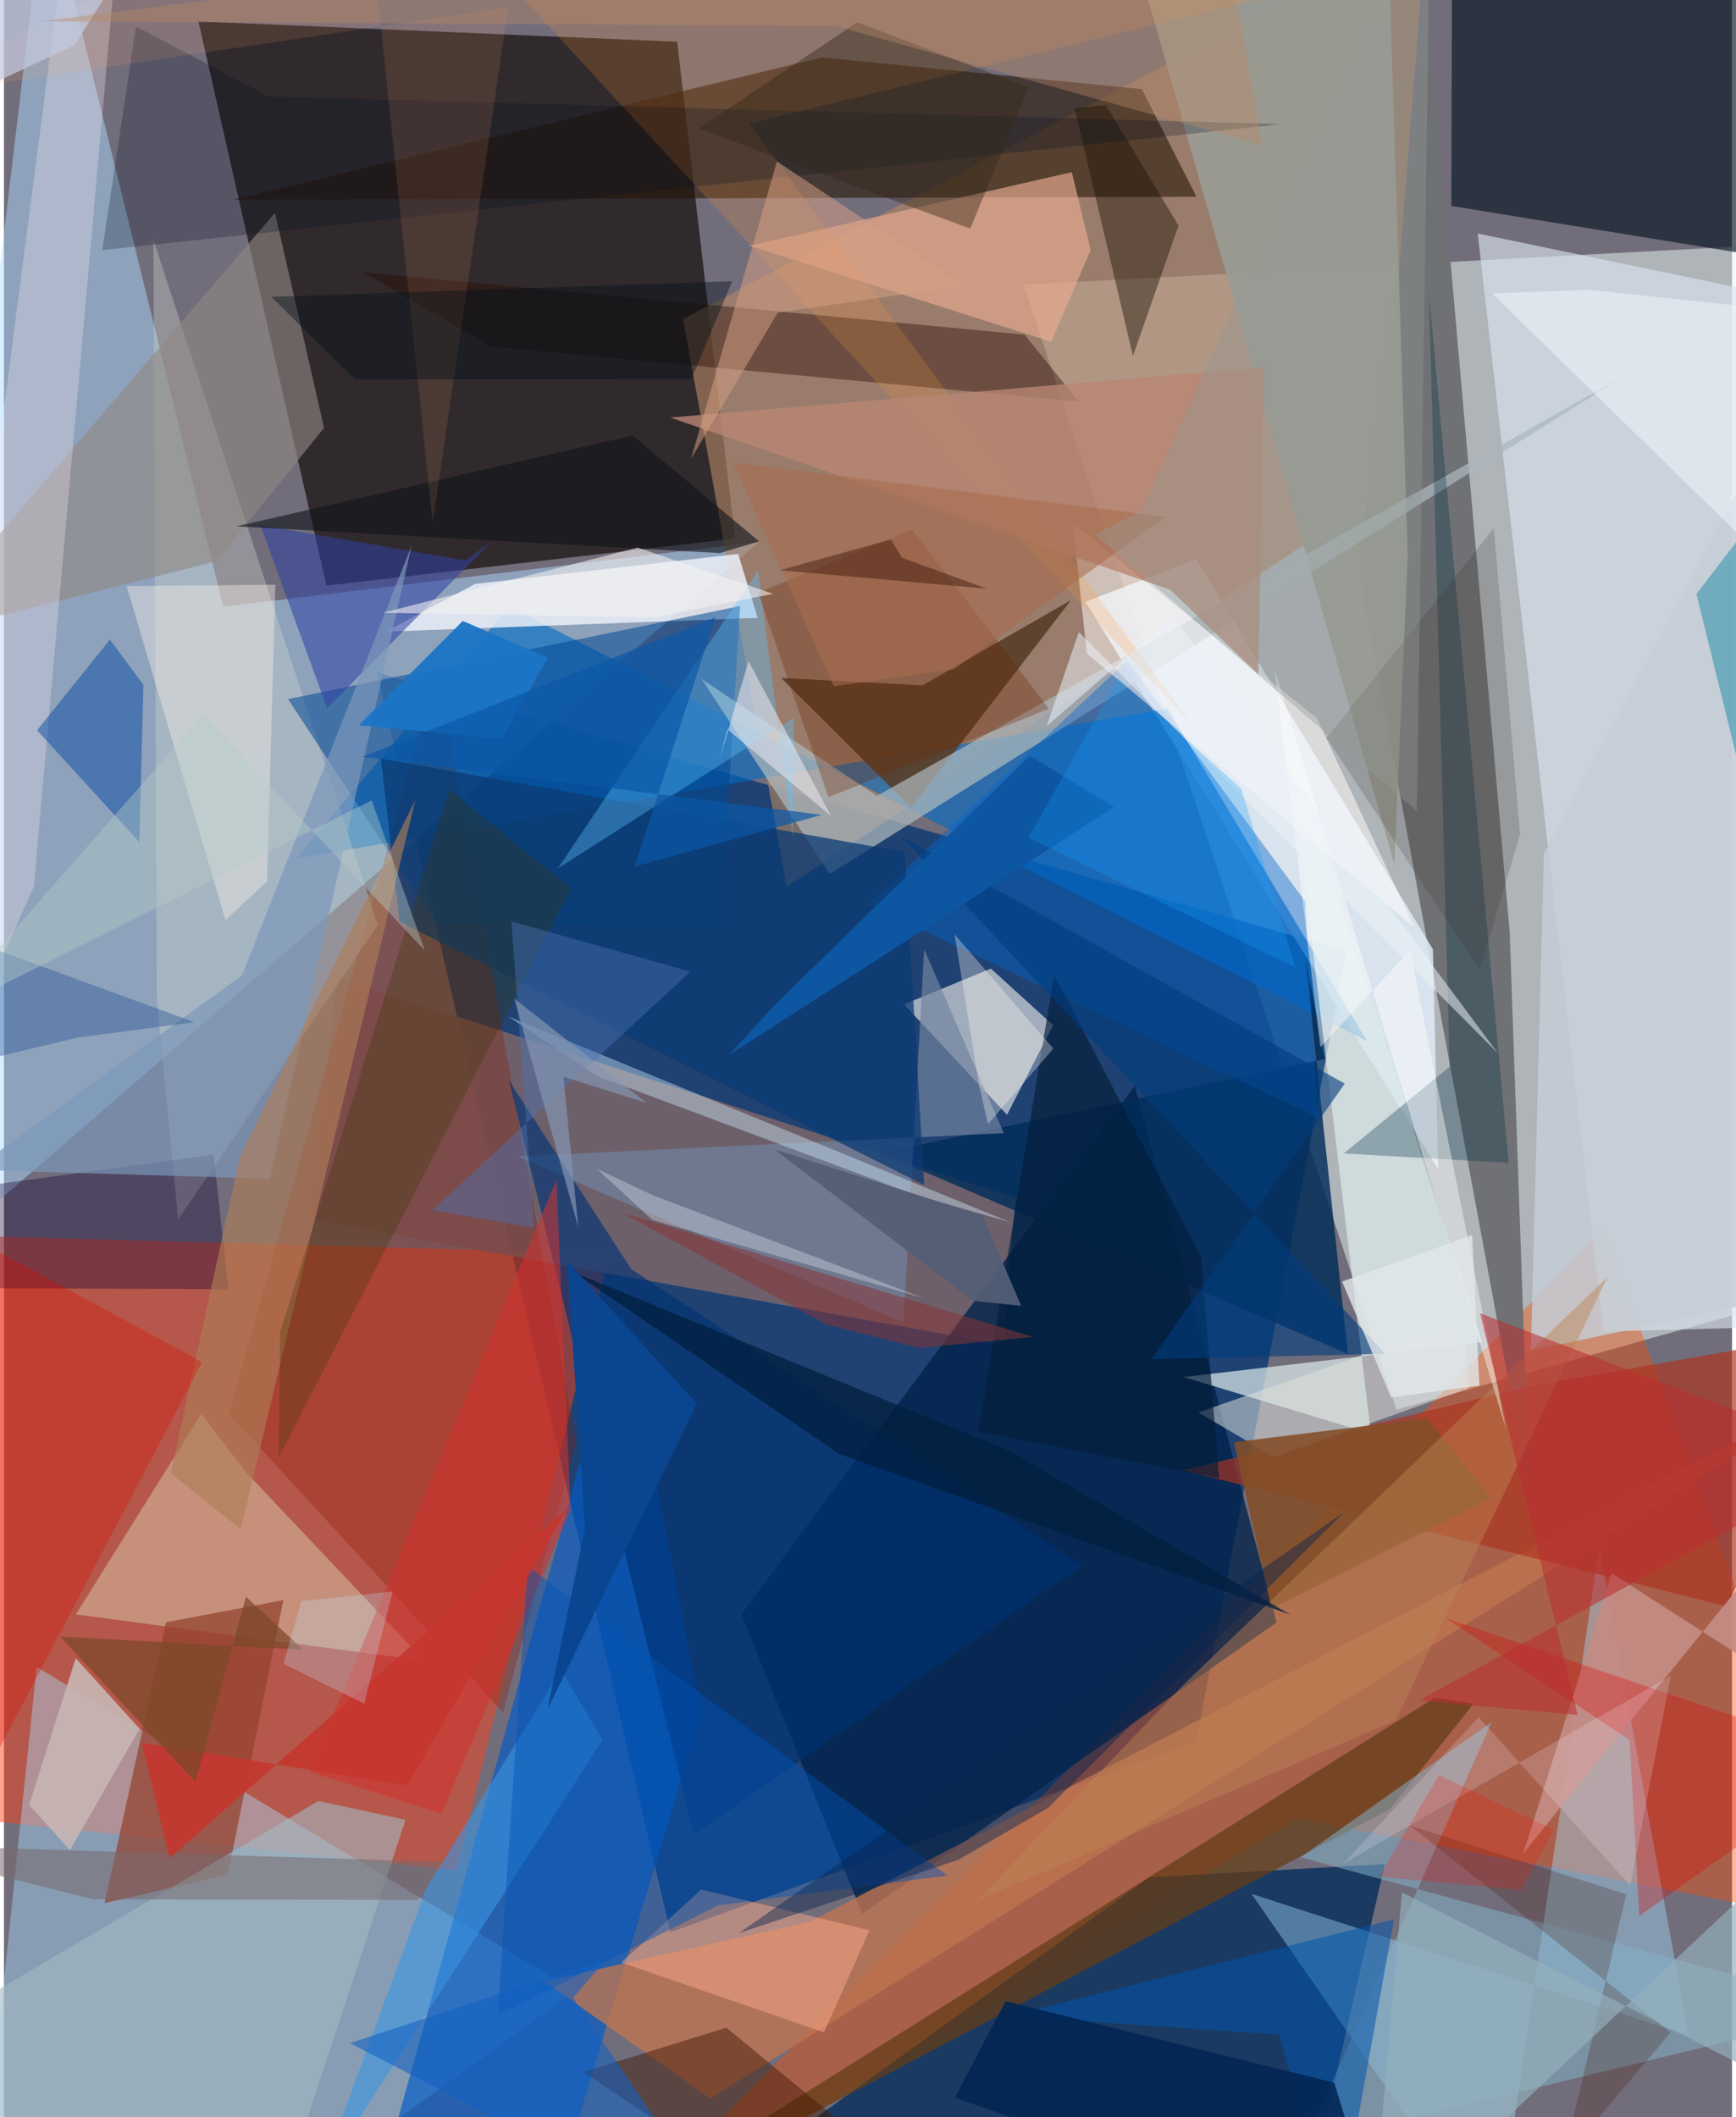 <svg xmlns="http://www.w3.org/2000/svg" width="228" height="278" viewBox="0 0 836 1024"><path fill="#726d7b" d="M0 0h836v1024H0z"/><path fill="#e6f3f2" fill-opacity=".525" d="M673.678 681.775L493.304 137.708 898 116.072v502.816z"/><path fill="#00336f" fill-opacity=".729" d="M576.715 842.29l-254.338 92.307L180.454 325.29 649.43 460.078z"/><path fill="#241d1c" fill-opacity=".824" d="M156.011 283.253L94.083 10.376l231.603 9.822 27.964 240.22z"/><path fill="#ff4016" fill-opacity=".478" d="M292.91 606.331l-322.854-8.994L-62 874.883l280.868 29.71z"/><path fill="#adddff" fill-opacity=".482" d="M20.134-56.015l85.964 349.459 259.228-31.42L-62 632.247z"/><path fill="#fa4f04" fill-opacity=".4" d="M898 931.75l-272.677-52.147L286.197 1086 773.88 594.785z"/><path fill="#6f7174" fill-opacity=".996" d="M655.188 275.304l82.825 447.808-9.606-272.508L689.09 5.27z"/><path fill="#002a5a" fill-opacity=".765" d="M307.1 1086l246.993-177.979 113.976-6.446L625.364 1086z"/><path fill="#a7dfff" fill-opacity=".427" d="M157.887 1048.413l118.409-85.456-260.474-156.71L-13.322 1086z"/><path fill="#b18564" fill-opacity=".627" d="M378.695 428.901L328.524 154.33l359.48-189.286-21.665 273.817z"/><path fill="#74626a" fill-opacity=".925" d="M161.327 472.862l327.922 106.416-5.562 71.156-336.815-60.72z"/><path fill="#005bc8" fill-opacity=".655" d="M259.416 1086l-77.536-29.647 117.236-422.78 38.176 195.031z"/><path fill="#071622" fill-opacity=".647" d="M700.689-62l144.293 6.674 14.35 180.801-159.15-25.855z"/><path fill="#e3effa" fill-opacity=".8" d="M523.175 291.086l170.637 274.239-2.505-106.184L576.79 270.509z"/><path fill="#006bc6" fill-opacity=".608" d="M141.079 415.373l103.459-121.997 414.88 210.164-96.574-160.883z"/><path fill="#261606" fill-opacity=".584" d="M576.922 95.185l-466.057 1.406 284.921-68.818 154.638 15.32z"/><path fill="#e0e1df" fill-opacity=".675" d="M485.265 539.166l-49.835-53.397 42.01-17.287 30.129 27.379z"/><path fill="#dae5ef" fill-opacity=".639" d="M773.78 644.045l97.598-2.68L898 151.417l-185.05-38.49z"/><path fill="#002149" fill-opacity=".769" d="M356.735 780.769l190.342-255.59 68.563 259.504L415.2 925.618z"/><path fill="#a3dfff" fill-opacity=".404" d="M721.677 1086l50.058-337.85 43.252 236.24-211.473-68.397z"/><path fill="#dbe9e9" fill-opacity=".71" d="M715.014 649.175l-144.296 16.847 90.621 27.438-40.23-334.338z"/><path fill="#911800" fill-opacity=".31" d="M241.41 828.21L108.735 683.808l101.179-360.29 66.81 374.426z"/><path fill="#bf7451" fill-opacity=".784" d="M389.697 929.538L898 665.953l-556.315 349.004-80.296-56.667z"/><path fill="#ebeff7" fill-opacity=".851" d="M355.188 267.93l-127.267 14.498-43.26 23.08 179.948-6.664z"/><path fill="#ab331e" fill-opacity=".671" d="M570.484 711.13l262.9 65.808L898 642.344l-160.268 28.233z"/><path fill="#593f29" fill-opacity=".914" d="M375.915 327.9l63.021 62.826 77.329-100.507-71.868 41.265z"/><path fill="#dedbbb" fill-opacity=".435" d="M34.747 780.837l60.686-96.941 21.847 28.334 86.014 91.035z"/><path fill="#94422e" fill-opacity=".725" d="M108.284 906.768l-59.597 13.667 29.73-135.797 56.738-10.727z"/><path fill="#d3dbd1" fill-opacity=".345" d="M84.263 589.826L74.025 483.865l-1.726-367.816 108.56 331.376z"/><path fill="#9b9c94" fill-opacity=".922" d="M679.105 268.333l-6.474 149.643L535.903-62H668.63z"/><path fill="#004794" fill-opacity=".537" d="M356.155 293.102l-9.501 155.756-138.316-2.953-70.912-107.772z"/><path fill="#012c58" fill-opacity=".816" d="M638.877 512.24l-214.654 45.402 225.934 97.215-20.761-192.943z"/><path fill="#acb7bd" fill-opacity=".725" d="M399.46 422.756l-61.924-94.307 84.75 56.523 364.97-205.24z"/><path fill="#653e16" fill-opacity=".737" d="M692.017 821.216l18.97 2.736-40.7 51.24L270.193 1086z"/><path fill="#e8ac8f" fill-opacity=".659" d="M360.57 118.865L516.6 83.268l9.13 37.61-19.053 44.435z"/><path fill="#260a00" fill-opacity=".4" d="M493.653 161.819l26.339 32.406-284.218-26.542-62.184-36.007z"/><path fill="#84b2cb" fill-opacity=".525" d="M627.293 898.32l92.478-65.526-90.457 204.11L898 971.807z"/><path fill="#7283a1" fill-opacity=".686" d="M435.194 639.658L248.176 559.3l235.517-11.23-38.523-88.932z"/><path fill="#003273" fill-opacity=".643" d="M333.738 887.246l187.947-130.053-218.175-143.3-59.192-91.293z"/><path fill="#dde2db" fill-opacity=".537" d="M614.698 704.786l93.965-33.352-2.147-33.304-128.697 45.024z"/><path fill="#0064cc" fill-opacity=".412" d="M543.407 319.46L417.951 437.344l217.708 103.212-6.186-104.62z"/><path fill="#110035" fill-opacity=".357" d="M-21 622.999l129.539.575-7.116-65.15-157.258 21.455z"/><path fill="#908783" fill-opacity=".62" d="M102.872 271.425L-45.415 308.69l176.526-205.734 23.738 103.99z"/><path fill="#2f41a2" fill-opacity=".549" d="M223.366 271.093l-99.352-17.13 32.32 88.568 79.735-80.749z"/><path fill="#ffac8c" fill-opacity=".471" d="M298.61 949.19l98.094 33.79 22.051-49.385-81.44-19.672z"/><path fill="#fffbf9" fill-opacity=".533" d="M523.883 316.113l-6.774-62.819 118.078 94.057 47.122 101.216z"/><path fill="#0a3a73" fill-opacity=".741" d="M435.754 412.127l9.435 161.034-253.835-127.387-8.992-78.9z"/><path fill="#f5e7ef" fill-opacity=".314" d="M14.46 428.872L54.883-26.756l-25.665.544-77.67 594.48z"/><path fill="#d3f1ff" fill-opacity=".408" d="M441.244 578.05l-153.771-57.397-43.632-29.074 243.089 99.627z"/><path fill="#ff9434" fill-opacity=".196" d="M360.429 59.769l338.918-82.612-471.04-2.735L575.3 351.148z"/><path fill="#033045" fill-opacity=".318" d="M648.135 557.902l51.265-41.99-10.004-373.722 38.527 420.235z"/><path fill="#0a49a3" fill-opacity=".494" d="M16.024 353.195l49.458 54.135 1.977-76.187-16.235-21.764z"/><path fill="#3897e5" fill-opacity=".573" d="M204.32 913.274l65.182-105.48 20.13 33.713-137.857 214.384z"/><path fill="#05a" fill-opacity=".545" d="M486.265 975.16l186.2-46.869-27.812 154.067-27.788-98.305z"/><path fill="#a4bac2" fill-opacity=".592" d="M-62 997.273l214.11-126.215 42.17 9.117L126.533 1086z"/><path fill="#1f1208" fill-opacity=".443" d="M546.166 172.169l22.045-63.033L533.116 50.8l-15.134 1.532z"/><path fill="#b98673" fill-opacity=".784" d="M564.234 285.255l42.577 40.903 2.792-148.444-287.314 24.23z"/><path fill="#7c97ba" fill-opacity=".694" d="M197.177 263.983l-82.012 207.763-129.957 94.049 143.44 4.347z"/><path fill="#d13230" fill-opacity=".549" d="M211.732 877.209l-63.968-20.317L267.262 570.64l6.85 159.54z"/><path fill="#af7e58" fill-opacity=".631" d="M114.147 559.328l84.823-172.295-84.457 352.565-33.828-27.01z"/><path fill="#411601" fill-opacity=".459" d="M471.144 1080.947l-121.63-100.23-69.186 21.406L405.358 1086z"/><path fill="#5ec2ff" fill-opacity=".365" d="M381.71 405.424l.489-58.299-114.215 72.88 96.814-144.097z"/><path fill="#fff6ee" fill-opacity=".384" d="M107.155 444.935l20.1-18.632 4.06-143.494-71.974.655z"/><path fill="#824f28" fill-opacity=".882" d="M688.616 686.042l30.888 38.476-106.344 53.484-18.095-80.483z"/><path fill="#c4cdd7" fill-opacity=".824" d="M891.03 139.547l-26.915 486.94-125.44 26.802 6.284-240.546z"/><path fill="#6d2400" fill-opacity=".306" d="M439.42 256.081l66.073 86.694-106.61 42.8-34.05-98.919z"/><path fill="#c38b85" fill-opacity=".941" d="M777.799 760.954L898 838.137V695.15L734.99 896.419z"/><path fill="#000d24" fill-opacity=".243" d="M617.934 60.022L47.555 120.978l16.34-108.177 64.186 33.84z"/><path fill="#0053b6" fill-opacity=".439" d="M238.773 974.946l106.788-53.38 110.877-14.43L253.36 757.542z"/><path fill="#373500" fill-opacity=".29" d="M133.601 644.184l-.633 60.616 141.314-275.042-58.788-47.962z"/><path fill="#de0903" fill-opacity=".314" d="M-62 573.145l22.154 140.792L-62 959.53 95.841 658.82z"/><path fill="#4b73b5" fill-opacity=".431" d="M256.37 593.815l-49.257-8.438 124.981-115.418-86.598-24.278z"/><path fill="#041d3a" fill-opacity=".659" d="M579.137 608.036l-71.08-136.589-36.544 221.014 116.408 22.498z"/><path fill="#d90003" fill-opacity=".306" d="M786.479 841.584l4.642 85.097L898 850.728l-200.379-68.051z"/><path fill="#bc8354" fill-opacity=".459" d="M571.116 814.315l204.616-196.62-102.454 214.367-202.372 87.132z"/><path fill="#1d8aa3" fill-opacity=".506" d="M887.279 423.673l-9.399 103.614-59.11-239.986 79.133-103.294z"/><path fill="#fff" fill-opacity=".416" d="M614.723 323.767l22.108 182.718 43.346-46.844 46.519 231.701z"/><path fill="#c7b6b2" fill-opacity=".902" d="M65.635 836.112l-30.928-34.091-22.512 70.972 19.713 21.86z"/><path fill="#1c75c6" fill-opacity=".953" d="M240.585 357.224l-68.96-6.444 50.342-50.456 41.23 17.81z"/><path fill="#863536" fill-opacity=".545" d="M298.73 586.443l199.168 60.19-55.067 5.35-45.186-11.474z"/><path fill="#1361c1" fill-opacity=".573" d="M291.79 947.234l-16.425 19.018L356.718 1086l-189.372-97.813z"/><path fill="#ba2f30" fill-opacity=".565" d="M684.564 822.459L898 705.332l-183.874-70.13 47.187 194.264z"/><path fill="#332718" fill-opacity=".42" d="M336.013 62.177l131.435 48.382 28.244-68.258-82.895-31.52z"/><path fill="#021f3f" fill-opacity=".757" d="M403.966 703.176l218.392 77.806-135.444-79.019-211.077-86.505z"/><path fill="#776a6e" fill-opacity=".545" d="M212.526 900.529l-12.39 18.416L43 918.638l-105-26.6z"/><path fill="#10141b" fill-opacity=".616" d="M346.271 267.51l-233.777-12.938 191.69-43.928 61.11 51.194z"/><path fill="#ffa262" fill-opacity=".125" d="M174.517-62l32.882 314.854L243.944 3.549-62 49.097z"/><path fill="#d59f83" fill-opacity=".529" d="M332.446 221.747l41.903-70.564 89.9-13.004-90.29-60.121z"/><path fill="#2a5796" fill-opacity=".412" d="M-62 525.272l97.652-23.454 56.484-7.422-99.953-36.526z"/><path fill="#eeebf0" fill-opacity=".537" d="M349.94 352.723l50.127 41.914-39.871-74.85-14.23 48.336z"/><path fill="#003c7d" fill-opacity=".608" d="M648.633 524.101L555.185 657.35l113.104-2.535-234.076-250.18z"/><path fill="#401601" fill-opacity=".235" d="M680.276 883.007l104.555 33.199-30.392 128.3 51.811-61.477z"/><path fill="#022552" fill-opacity=".859" d="M459.976 1014.621L667.48 1086l-23.867-78.623-159.059-39.497z"/><path fill="#343329" fill-opacity=".192" d="M733.457 403.416l-12.722-147.934-80.928 101.422L713.94 469.34z"/><path fill="#93afbc" fill-opacity=".678" d="M898 1027.819L676.285 915.24 661.305 1086l207.853-195.152z"/><path fill="#f6ecfb" fill-opacity=".196" d="M713.399 830.573l-65.356 70.693 158.27-90.667-19.557 101.433z"/><path fill="#ebf0f9" fill-opacity=".612" d="M719.967 141.944l46.769-1.776 96.405 10.252L898 315.996z"/><path fill="#edf1f9" fill-opacity=".525" d="M565.576 298.075l157.172 211.379-202.784-203.721-15.595 45.575z"/><path fill="#001019" fill-opacity=".412" d="M169.861 183.525l162.748-.208L352.32 136l-223 7.567z"/><path fill="#cdd9e1" fill-opacity=".408" d="M314.079 578.186l130.858 49.662-131.29-37.806-26.917-24.81z"/><path fill="#0d56a1" d="M537.097 390.341L350.665 510.357l22.554-24.652 123.104-120.108z"/><path fill="#e2e7ea" fill-opacity=".8" d="M713.774 670.157l-3.508-72.78-62.94 22.455 23.767 56.033z"/><path fill="#c4362e" fill-opacity=".89" d="M272.758 729.395l-77.616 134.143-128.565-20.636 13.521 55.876z"/><path fill="#c2cae1" fill-opacity=".725" d="M-62-18.471L86.776-62 34.135 21.91-62 66.672z"/><path fill="#a96c4c" fill-opacity=".565" d="M401.452 331.924L352.59 223.668l209.404 26.32-102.45 73.715z"/><path fill="#8495b1" fill-opacity=".698" d="M270.65 520.806l40.382 12.69-64.145-50.509 30.942 110.61z"/><path fill="#fffbf4" fill-opacity=".325" d="M471.903 525.694l4.167 17.99 31.593-36.522-47.814-55.27z"/><path fill="#07254e" fill-opacity=".447" d="M505.117 874.422l143.358-143.154-293.036 203.76 106.173-35.472z"/><path fill="#7a4828" fill-opacity=".714" d="M27.327 791.617l65.331 70.323 24.427-89.639 27.68 25.625z"/><path fill="#b88867" fill-opacity=".396" d="M402.364 12.583l206.335 57.69L585.603-62 17.483 10.336z"/><path fill="#b4cdc7" fill-opacity=".412" d="M203.59 459.744L96.407 345.606l-128.7 146.546L177.92 387.1z"/><path fill="#535e75" fill-opacity=".941" d="M492.105 631.606l-23.325-2.489-96.163-73.231 100.822 32.06z"/><path fill="#c4eaff" fill-opacity=".263" d="M135.248 804.703l39.047 19.29 13.719-54.239-44.166 4.71z"/><path fill="#461f10" fill-opacity=".506" d="M429.081 260.928l-53.785 14.888 100.324 8.931-41.181-14.99z"/><path fill="#149efb" fill-opacity=".275" d="M624.781 467.913l-129.133-62.744 43.388-77.024 59.568 53.386z"/><path fill="#929b95" fill-opacity=".384" d="M690.178-62l-139.65 308.688-22.62 11.902 155.627 133.772z"/><path fill="#0b4590" fill-opacity=".984" d="M335.19 679.063l-72.195 147.556 18.123-87.235-8.644-129.518z"/><path fill="#f5f1f2" fill-opacity=".58" d="M314.967 298.54l57.113-11.332-65.49-22.36-123.4 31.555z"/><path fill="#ff0e04" fill-opacity=".216" d="M734.008 914.162l-68.667-6.546 28.797-49.058 55.77 26.55z"/><path fill="#0b58a8" fill-opacity=".686" d="M305.086 419.109l90.565-24.993-222.326-28.047 170.872-67.487z"/></svg>